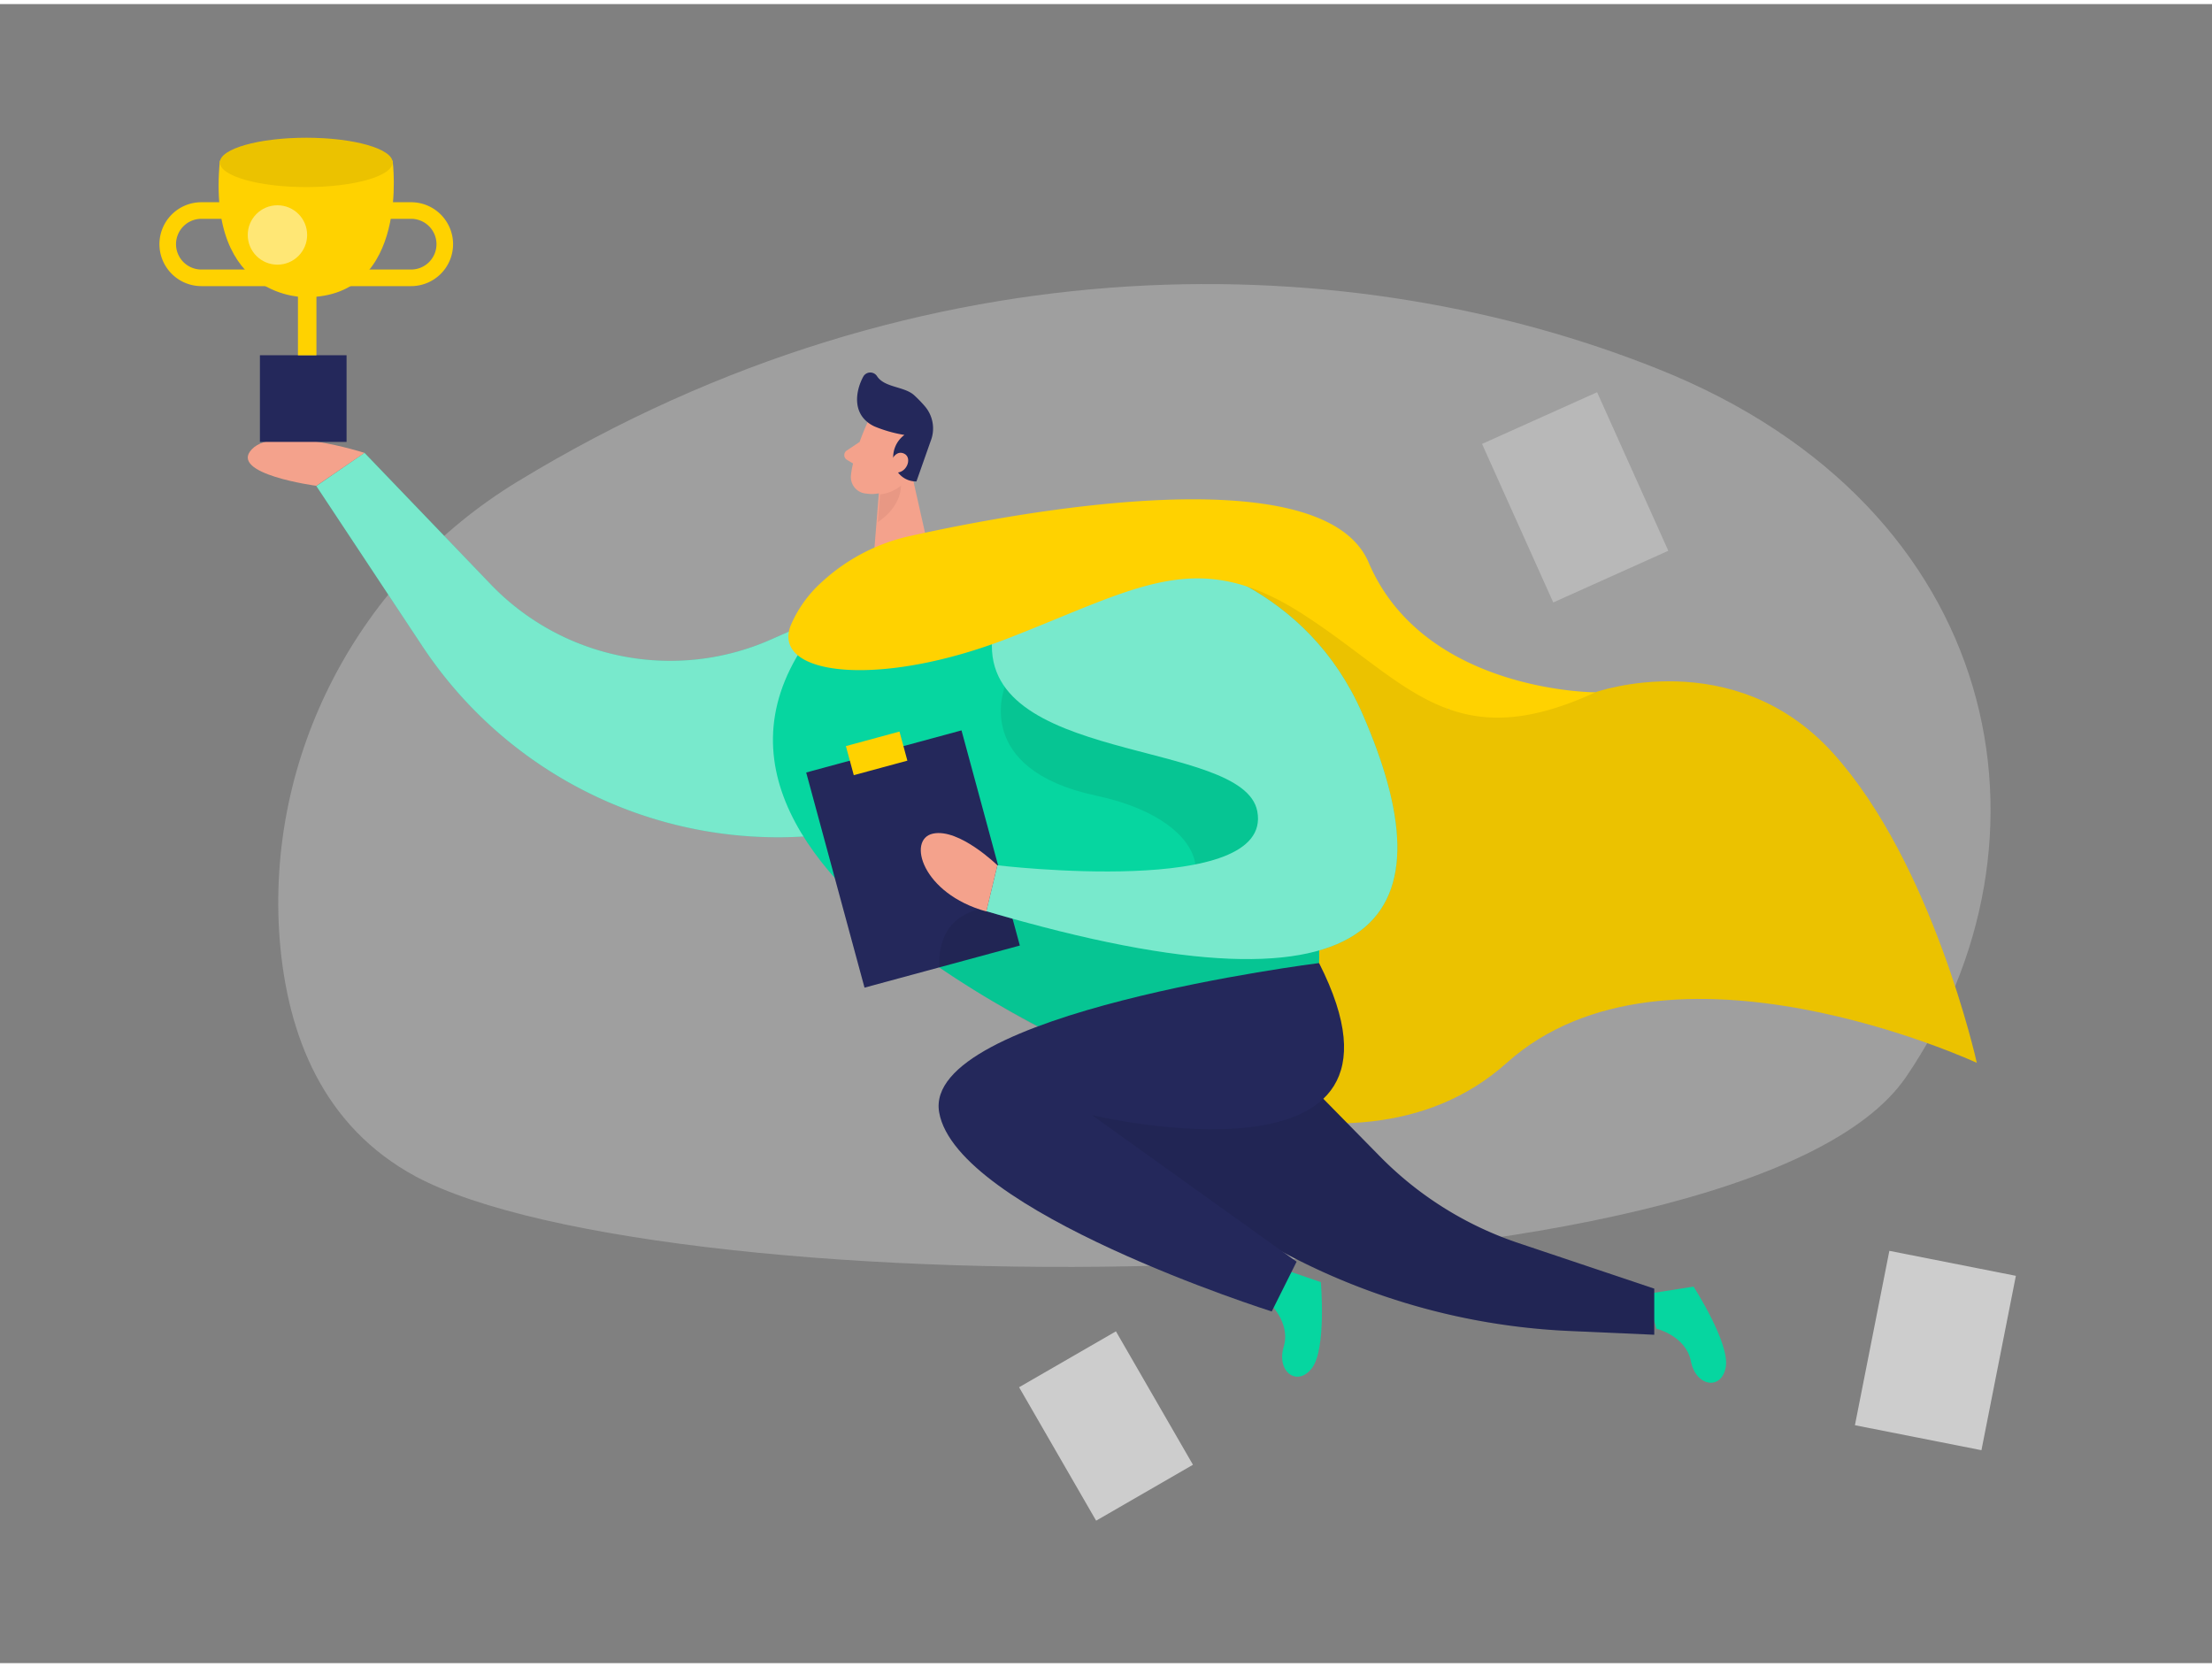 <svg id="Layer_1" data-name="Layer 1" xmlns="http://www.w3.org/2000/svg" viewBox="0 0 400 300" width="406" height="306" class="illustration styles_illustrationTablet__1DWOa"><rect x="0" y="0" width="400" height="300" fill="#808080" stroke="none"/><title>#108_hero employee_twocolour</title><path d="M93.59,86.34c-28.68,17.46-45.67,49.51-43,83C52,186.43,58.36,202.93,75.17,212c44.83,24,240.54,24.45,269.51-18s18.19-102.84-44.8-128C245.27,44.13,167.63,41.25,93.59,86.34Z" fill="#e6e6e6" opacity="0.3"></path><rect x="273.44" y="73.48" width="22.81" height="31.43" transform="translate(-11.54 124.55) rotate(-24.19)" fill="#c9c9c9" opacity="0.58"></rect><path d="M162.55,104.67l-23.19,10.26a45,45,0,0,1-50.62-10L65.91,81.15l-8.7,6,19.2,29a77.12,77.12,0,0,0,75.72,33.66l33.71-5.05Z" fill="#06D6A0"></path><path d="M162.55,104.67l-23.19,10.26a45,45,0,0,1-50.62-10L65.91,81.15l-8.7,6,19.2,29a77.12,77.12,0,0,0,75.72,33.66l33.71-5.05Z" fill="#fff" opacity="0.46"></path><path d="M288.47,124.45s25-8.91,43,11,26,56,26,56-56-26-85,0S194.64,189,194.64,189l-16.28-55.59L166.5,109.81,194.64,97.6l37.33.67L247,114l15,13.55Z" fill="#ffd200"></path><path d="M288.47,124.45s25-8.91,43,11,26,56,26,56-56-26-85,0S194.64,189,194.64,189l-16.28-55.59L166.5,109.81,194.64,97.6l37.33.67L247,114l15,13.55Z" opacity="0.08"></path><path d="M229.35,234.69s4.13,3.63,2.78,8.12,2.46,7.32,5.11,3.84,1.61-15.54,1.61-15.54l-8.11-2.79Z" fill="#06D6A0"></path><path d="M299.52,239.52s5.35,1.29,6.25,5.9,5.58,5.32,6.31,1-5.83-14.5-5.83-14.5l-8.47,1.32Z" fill="#06D6A0"></path><path d="M182.14,191.32l36.78,26.24a121,121,0,0,0,64.9,22.38l15.32.68v-8.34L274.46,224a63.35,63.35,0,0,1-24.92-15.62l-24.4-24.84Z" fill="#24285b"></path><path d="M182.14,191.32l36.78,26.24a121,121,0,0,0,64.9,22.38l15.32.68v-8.34L274.46,224a63.35,63.35,0,0,1-24.92-15.62l-24.4-24.84Z" opacity="0.08"></path><rect x="338.3" y="227.42" width="23.32" height="32.14" transform="translate(53.82 -63.2) rotate(11.17)" fill="#e6e6e6" opacity="0.75"></rect><rect x="189.89" y="243.19" width="20.22" height="27.86" transform="translate(-101.76 134.45) rotate(-30)" fill="#e6e6e6" opacity="0.75"></rect><path d="M156.88,75.65s-2.56,5.45-3,9.54a3,3,0,0,0,2.72,3.32,6.69,6.69,0,0,0,6.63-2.91l3.5-4.32A5.4,5.4,0,0,0,166.5,75C164.16,71.58,158.27,72.25,156.88,75.65Z" fill="#f4a28c"></path><polygon points="164.21 81.99 168.54 101.23 157.77 102.87 158.94 88.21 164.21 81.99" fill="#f4a28c"></polygon><path d="M158.2,76.4a24.19,24.19,0,0,0,5.35,1.51,5,5,0,0,0-1.9,5.17,4.09,4.09,0,0,0,4.07,3.24L168.3,79a6.17,6.17,0,0,0-1-6.21,22.76,22.76,0,0,0-2-2.07c-1.78-1.61-5.35-1.34-6.71-3.44a1.45,1.45,0,0,0-2.49.1c-1.14,2.09-2,5.71.52,8A5.84,5.84,0,0,0,158.2,76.4Z" fill="#24285b"></path><path d="M161.11,82.69s.84-2.16,2.41-1.39.38,3.9-2,3.38Z" fill="#f4a28c"></path><path d="M155.45,79.17l-2.38,1.59a1,1,0,0,0,.05,1.63l2,1.2Z" fill="#f4a28c"></path><path d="M159.14,88.66a7.12,7.12,0,0,0,3.78-1.58s.24,3.63-4.18,6.6Z" fill="#ce8172" opacity="0.31"></path><path d="M157.77,102.87l10.77-1.63s54.93-15.49,62.93,17.46,7.06,54.71,7.06,54.71l-37.06,18S99.47,150,157.77,102.87Z" fill="#06D6A0"></path><rect x="150.55" y="134.44" width="29.1" height="40.31" transform="translate(-34.7 48.59) rotate(-15.17)" fill="#24285b"></rect><rect x="153.5" y="132.77" width="10.04" height="5.45" transform="translate(-29.93 46.2) rotate(-15.17)" fill="#ffd200"></rect><path d="M181.7,123.47s-6,14.87,16.52,19.67,22.5,20,7.75,20.89-36.53-7.09-36.14,10.17c0,0,17.14,11.75,31.64,17.25l37.06-18,0-2.3L240.47,139l-19.25-18.5Z" opacity="0.08"></path><path d="M179.52,113.86c1.41-10.27,11.07-17.3,21.37-16.13,14.13,1.6,35.55,7.92,45.47,30.58,15.5,35.42,6,57.52-68,35.72l2-8.3s50,6,47-9.77C224.83,132.69,176.27,137.63,179.52,113.86Z" fill="#06D6A0"></path><path d="M179.52,113.86c1.41-10.27,11.07-17.3,21.37-16.13,14.13,1.6,35.55,7.92,45.47,30.58,15.5,35.42,6,57.52-68,35.72l2-8.3s50,6,47-9.77C224.83,132.69,176.27,137.63,179.52,113.86Z" fill="#fff" opacity="0.46"></path><path d="M164.79,96.14a34.39,34.39,0,0,0-16.16,8.35,22.24,22.24,0,0,0-5.65,7.88c-3.51,9.08,16,11.41,39.51,2.24s34-16.56,53-4.36,27,26.2,53,14.2c0,0-31,0-41-23.48C239.16,81.43,183.41,92,164.79,96.14Z" fill="#ffd200"></path><path d="M180.36,155.73S173.47,149,168.72,150s-2,10.87,9.64,14.08Z" fill="#f4a28c"></path><path d="M238.53,173.41s-71.85,9-68.7,27,60.14,36,60.14,36l4.5-9-37-26.5S260.09,215.87,238.53,173.41Z" fill="#24285b"></path><path d="M57.21,87.11s-16-2.13-11.66-6.62,20.36.66,20.36.66Z" fill="#f4a28c"></path><path d="M39.76,28.33H71S74.26,53,55.36,53C55.36,53,37.31,53.59,39.76,28.33Z" fill="#ffd200"></path><ellipse cx="55.38" cy="28.63" rx="15.62" ry="4.46" fill="#ffd200"></ellipse><ellipse cx="55.38" cy="28.63" rx="15.62" ry="4.46" opacity="0.08"></ellipse><rect x="47" y="63.5" width="15.67" height="15.67" fill="#24285b"></rect><rect x="53.88" y="48.13" width="3.34" height="15.38" fill="#ffd200"></rect><path d="M42,37.33H36.42a6.09,6.09,0,0,0-6.09,6.09h0a6.09,6.09,0,0,0,6.09,6.08H52.33" fill="none" stroke="#ffd200" stroke-miterlimit="10" stroke-width="3"></path><path d="M68.76,37.33h5.58a6.09,6.09,0,0,1,6.09,6.09h0a6.09,6.09,0,0,1-6.09,6.08H58.43" fill="none" stroke="#ffd200" stroke-miterlimit="10" stroke-width="3"></path><circle cx="50.17" cy="41.75" r="5.37" fill="#fff" opacity="0.46"></circle></svg>
